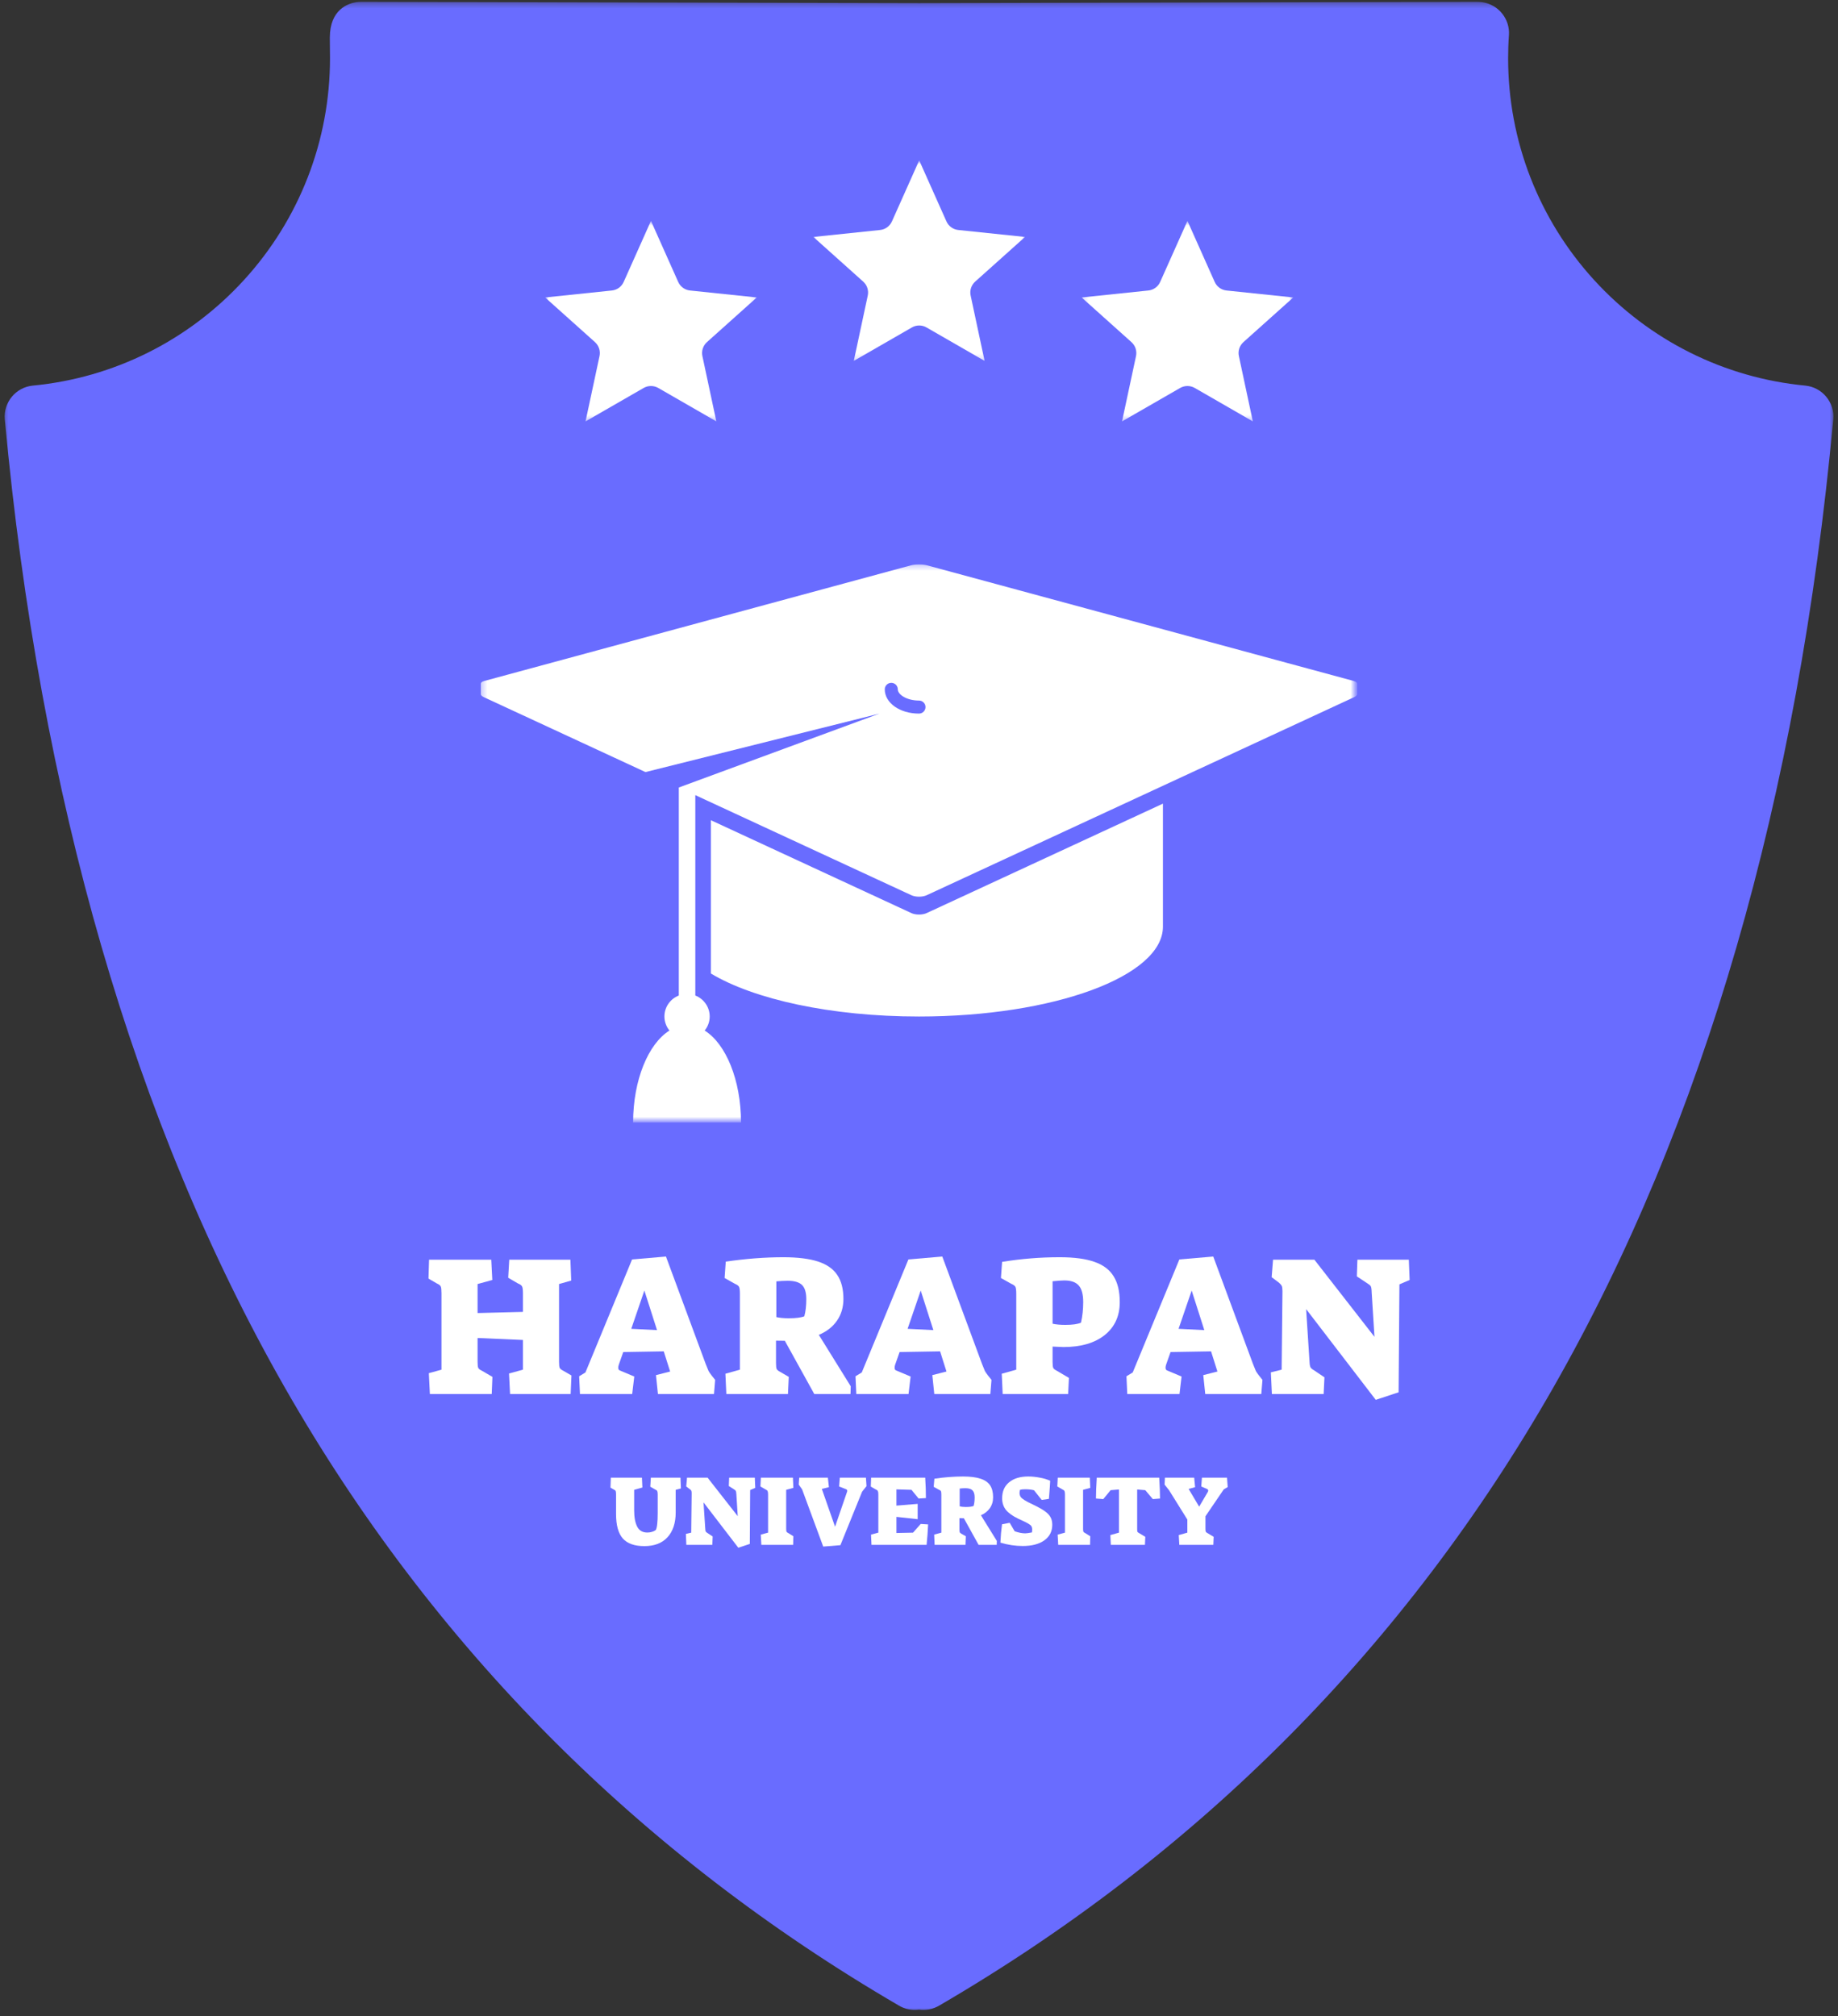 <svg width="330" height="362" viewBox="0 0 330 362" fill="none" xmlns="http://www.w3.org/2000/svg">
<rect x="0" y="0" width="330" height="362" fill="#333333" stroke="none"/>
<path d="M265.182 10.463C265.182 8.943 265.24 7.432 265.344 5.938C265.292 5.932 265.234 5.922 265.182 5.917L165.016 6.156L64.838 5.906C64.787 5.917 64.838 8.938 64.838 10.463C64.838 44.057 39.203 71.662 6.432 74.792C19.057 211.354 73.453 302.37 164.229 355.26C164.49 354.984 164.75 354.703 165.005 354.432C165.266 354.703 165.526 354.984 165.786 355.26C256.568 302.37 310.964 211.354 323.589 74.792C290.818 71.662 265.182 44.057 265.182 10.463Z" fill="#696CFF"/>
<mask id="mask0_51_103" style="mask-type:luminance" maskUnits="userSpaceOnUse" x="0" y="0" width="330" height="362">
<path d="M0.401 0.323H329.401V361.323H0.401V0.323Z" fill="white"/>
</mask>
<g mask="url(#mask0_51_103)">
<path d="M164.229 360.849C163.26 360.849 162.297 360.604 161.417 360.089C114.786 332.922 77.693 295.609 51.172 249.177C24.078 201.734 7.146 143.234 0.865 75.312C0.583 72.245 2.833 69.526 5.901 69.229C20.438 67.839 33.896 61.115 43.797 50.281C53.76 39.38 59.25 25.24 59.25 10.464C59.25 9.969 59.245 9.313 59.234 8.656C59.229 7.964 59.219 7.271 59.219 6.75C59.219 1.661 62.552 0.604 63.99 0.385C64.276 0.344 64.557 0.328 64.854 0.323L165.031 0.568L265.167 0.323C265.427 0.323 265.745 0.344 266.036 0.385L266.193 0.406C269.062 0.849 271.12 3.422 270.917 6.318C270.812 7.724 270.771 9.125 270.771 10.464C270.771 25.24 276.26 39.38 286.219 50.281C296.115 61.115 309.573 67.839 324.115 69.229C327.177 69.526 329.437 72.245 329.146 75.312C322.87 143.234 305.943 201.734 278.849 249.177C252.328 295.609 215.234 332.922 168.604 360.089C167.49 360.74 166.219 360.964 165.005 360.797C164.755 360.828 164.49 360.849 164.229 360.849ZM165.016 348.844C165.219 348.844 165.417 348.859 165.62 348.88C209.297 322.849 244.115 287.453 269.151 243.635C294.745 198.818 311.005 143.661 317.51 79.609C302.354 76.927 288.479 69.318 277.974 57.823C266.359 45.12 259.859 28.708 259.609 11.51L165.031 11.74L70.427 11.51C70.172 28.708 63.672 45.115 52.062 57.823C41.557 69.312 27.682 76.927 12.526 79.609C19.031 143.661 35.297 198.818 60.885 243.635C85.917 287.453 120.734 322.849 164.417 348.88C164.604 348.849 164.807 348.844 165.016 348.844Z" fill="#696CFF"/>
</g>
<mask id="mask1_51_103" style="mask-type:luminance" maskUnits="userSpaceOnUse" x="86" y="101" width="158" height="101">
<path d="M86.281 101.286H243.281V201.287H86.281V101.286Z" fill="white"/>
</mask>
<g mask="url(#mask1_51_103)">
<path d="M164.995 128.115C161.552 128.115 158.854 126.203 158.854 123.76C158.854 123.115 159.38 122.594 160.026 122.594C160.672 122.594 161.193 123.115 161.193 123.76C161.193 124.714 162.823 125.776 164.995 125.776C165.646 125.776 166.167 126.297 166.167 126.943C166.167 127.589 165.646 128.115 164.995 128.115ZM243.047 122.26L166.474 101.505C165.661 101.286 164.339 101.286 163.526 101.505L86.948 122.26C86.5 122.385 86.297 122.578 86.318 122.786C86.312 122.813 86.318 122.839 86.318 122.87C86.312 122.896 86.318 122.922 86.318 122.948C86.312 122.974 86.318 123 86.318 123.031C86.312 123.057 86.318 123.083 86.318 123.109C86.312 123.135 86.318 123.167 86.318 123.193C86.312 123.219 86.318 123.245 86.318 123.271C86.312 123.297 86.318 123.328 86.318 123.354C86.312 123.38 86.318 123.406 86.318 123.438C86.312 123.458 86.318 123.49 86.318 123.516C86.312 123.542 86.318 123.568 86.318 123.594C86.312 123.625 86.318 123.651 86.318 123.677C86.312 123.703 86.318 123.729 86.318 123.755C86.312 123.781 86.318 123.813 86.318 123.839C86.312 123.865 86.318 123.891 86.318 123.917C86.312 123.948 86.318 123.974 86.318 124C86.312 124.026 86.318 124.052 86.318 124.078C86.312 124.109 86.318 124.135 86.318 124.161C86.312 124.188 86.318 124.214 86.318 124.24C86.312 124.271 86.318 124.297 86.318 124.323C86.312 124.349 86.318 124.375 86.318 124.406C86.312 124.432 86.318 124.458 86.318 124.484C86.312 124.51 86.318 124.542 86.318 124.568C86.281 124.76 86.458 124.979 86.859 125.161L115.891 138.615L157.901 128.115L121.875 141.385V178.729C120.365 179.323 119.292 180.781 119.292 182.5C119.292 183.458 119.641 184.328 120.193 185.021C116.401 187.391 113.672 193.88 113.672 201.531H133.042C133.042 193.88 130.313 187.391 126.521 185.021C127.073 184.328 127.422 183.458 127.422 182.5C127.422 180.781 126.349 179.323 124.839 178.729V142.755L163.62 160.719C164.38 161.078 165.625 161.078 166.391 160.719L243.141 125.161C243.536 124.979 243.714 124.76 243.677 124.568C243.677 124.542 243.682 124.51 243.677 124.484C243.677 124.458 243.682 124.432 243.677 124.406C243.677 124.375 243.682 124.349 243.677 124.323C243.677 124.297 243.682 124.271 243.677 124.24C243.677 124.214 243.682 124.188 243.677 124.161C243.677 124.135 243.682 124.109 243.677 124.078C243.677 124.052 243.682 124.026 243.677 124C243.677 123.974 243.682 123.948 243.677 123.917C243.677 123.891 243.682 123.865 243.677 123.839C243.677 123.813 243.682 123.787 243.677 123.755C243.677 123.729 243.682 123.703 243.677 123.677C243.677 123.651 243.682 123.625 243.677 123.594C243.677 123.568 243.682 123.542 243.677 123.516C243.677 123.49 243.682 123.458 243.677 123.438C243.677 123.406 243.682 123.38 243.677 123.354C243.677 123.328 243.682 123.297 243.677 123.276C243.677 123.245 243.682 123.219 243.677 123.193C243.677 123.167 243.682 123.135 243.677 123.109C243.677 123.083 243.682 123.057 243.677 123.031C243.677 123 243.682 122.974 243.677 122.948C243.677 122.922 243.682 122.896 243.677 122.87C243.677 122.839 243.682 122.818 243.677 122.786C243.698 122.578 243.495 122.385 243.047 122.26Z" fill="white"/>
</g>
<path d="M163.62 163.927L127.63 147.255V174.776C135.328 179.406 149.177 182.5 164.995 182.5C189.187 182.5 208.797 175.276 208.797 166.365V144.281L166.385 163.927C165.625 164.286 164.38 164.286 163.62 163.927Z" fill="white"/>
<path d="M211.636 275.604L213.177 275.166V272.812L209.906 267.562L209.094 266.541L209.156 265.291H214.406L214.573 267L213.406 267.312L215.302 270.5L216.844 267.875C216.896 267.791 216.927 267.708 216.927 267.625C216.927 267.489 216.854 267.39 216.719 267.333L215.677 266.875L215.802 265.291H220.302L220.427 266.979L219.719 267.395L216.427 272.229V274.458C216.427 274.739 216.448 274.916 216.49 275C216.531 275.083 216.636 275.166 216.802 275.25L217.906 275.916L217.844 277.354H211.74L211.636 275.604Z" fill="white"/>
<path d="M199.357 275.604L200.899 275.166V267.416L199.399 267.541L198.087 269.145L196.774 269.041C196.774 268.041 196.821 266.791 196.92 265.291H208.128C208.222 266.791 208.274 268.041 208.274 269.041L206.982 269.145L205.628 267.541L204.17 267.416V274.458C204.17 274.739 204.18 274.916 204.212 275C204.253 275.083 204.357 275.166 204.524 275.25L205.628 275.916L205.566 277.354H199.441L199.357 275.604Z" fill="white"/>
<path d="M189.894 275.52L191.207 275.166V268.312C191.207 268.01 191.175 267.807 191.123 267.708C191.082 267.599 190.962 267.5 190.769 267.416L189.832 266.875L189.915 265.291H195.665L195.748 267.125L194.457 267.479V274.458C194.457 274.739 194.477 274.916 194.519 275C194.561 275.083 194.67 275.166 194.852 275.25L195.748 275.812L195.707 277.354H189.998L189.894 275.52Z" fill="white"/>
<path d="M183.615 277.562C182.292 277.562 180.958 277.359 179.615 276.958C179.667 275.781 179.766 274.682 179.906 273.666L181.281 273.396L182.177 274.916C182.885 275.166 183.516 275.291 184.073 275.291C184.266 275.291 184.667 275.239 185.281 275.125C185.307 274.89 185.323 274.729 185.323 274.646C185.323 274.369 185.271 274.156 185.177 274C185.078 273.849 184.87 273.682 184.552 273.5C184.229 273.323 183.656 273.041 182.823 272.666C181.792 272.166 181.052 271.635 180.594 271.062C180.146 270.479 179.927 269.791 179.927 269C179.927 267.765 180.344 266.807 181.177 266.125C182.01 265.432 183.156 265.083 184.615 265.083C185.307 265.083 186 265.156 186.698 265.291C187.406 265.416 188.021 265.604 188.552 265.854C188.521 266.521 188.469 267.349 188.385 268.333L188.323 269.104L187.031 269.291L185.656 267.562C185.224 267.437 184.687 267.375 184.052 267.375C183.646 267.375 183.344 267.411 183.135 267.479C183.078 267.718 183.052 267.896 183.052 268.021C183.052 268.286 183.115 268.521 183.24 268.729C183.375 268.927 183.615 269.125 183.948 269.333C184.281 269.541 184.771 269.802 185.427 270.104C186.385 270.562 187.104 270.968 187.594 271.312C188.078 271.661 188.417 272.021 188.615 272.396C188.823 272.771 188.927 273.224 188.927 273.75C188.927 274.932 188.453 275.864 187.51 276.541C186.562 277.224 185.266 277.562 183.615 277.562Z" fill="white"/>
<path d="M167.721 275.521L169.013 275.166V268.354C169.013 268.052 168.992 267.849 168.95 267.75C168.909 267.64 168.784 267.541 168.575 267.458L167.638 266.937L167.763 265.479C169.539 265.218 171.263 265.083 172.93 265.083C174.221 265.083 175.252 265.218 176.034 265.479C176.825 265.729 177.398 266.125 177.763 266.666C178.122 267.208 178.305 267.927 178.305 268.812C178.305 269.562 178.107 270.218 177.721 270.771C177.346 271.312 176.81 271.739 176.117 272.041L178.971 276.646L178.95 277.354H175.7L173.055 272.583L172.263 272.562V274.562C172.263 274.854 172.284 275.041 172.325 275.125C172.367 275.198 172.471 275.281 172.638 275.375L173.409 275.812L173.346 277.354H167.805L167.721 275.521ZM173.409 270.562C174.034 270.562 174.497 270.5 174.805 270.375C174.93 269.948 174.992 269.432 174.992 268.833C174.992 268.239 174.857 267.812 174.596 267.562C174.346 267.312 173.919 267.187 173.325 267.187C172.992 267.187 172.648 267.208 172.305 267.25V270.437C172.607 270.521 172.976 270.562 173.409 270.562Z" fill="white"/>
<path d="M156.386 275.52L157.699 275.166V268.312C157.699 268.01 157.668 267.807 157.615 267.708C157.574 267.599 157.449 267.5 157.24 267.416L156.345 266.895L156.407 265.291H166.115C166.199 266.541 166.24 267.765 166.24 268.958L164.928 269.041L163.657 267.479L160.949 267.395V270.312L164.761 270V272.75L160.949 272.333V275.229L163.928 275.166L165.303 273.604L166.636 273.687C166.579 274.937 166.49 276.161 166.365 277.354H156.47L156.386 275.52Z" fill="white"/>
<path d="M144.012 267.395L143.408 266.541L143.491 265.291H148.637L148.825 267L147.554 267.312L149.929 274.104L152.054 267.916C152.095 267.823 152.116 267.739 152.116 267.666C152.116 267.515 152.043 267.416 151.908 267.375L150.658 266.875L150.783 265.291H155.47L155.575 266.812L154.783 267.812L150.887 277.416L147.804 277.666L144.012 267.395Z" fill="white"/>
<path d="M136.59 275.52L137.903 275.166V268.312C137.903 268.01 137.872 267.807 137.819 267.708C137.778 267.599 137.658 267.5 137.465 267.416L136.528 266.875L136.611 265.291H142.361L142.444 267.125L141.153 267.479V274.458C141.153 274.739 141.174 274.916 141.215 275C141.257 275.083 141.366 275.166 141.549 275.25L142.444 275.812L142.403 277.354H136.694L136.59 275.52Z" fill="white"/>
<path d="M126.31 269.729L126.623 274.416C126.633 274.698 126.665 274.875 126.706 274.958C126.748 275.041 126.852 275.135 127.019 275.229L127.956 275.854L127.894 277.354H123.227L123.144 275.395L124.102 275.166L124.185 268.125C124.185 267.89 124.165 267.729 124.123 267.645C124.092 267.562 124.008 267.474 123.873 267.375L123.206 266.875L123.352 265.291H127.04L132.456 272.208L132.206 268.229C132.191 267.937 132.154 267.75 132.102 267.666C132.06 267.583 131.956 267.494 131.79 267.395L130.852 266.791L130.915 265.291H135.519L135.602 267.125L134.685 267.52L134.623 277.187L132.56 277.875L126.31 269.729Z" fill="white"/>
<path d="M115.691 277.583C113.925 277.583 112.634 277.125 111.816 276.208C111.009 275.281 110.608 273.823 110.608 271.833V268.312C110.608 268.01 110.587 267.807 110.545 267.708C110.504 267.599 110.384 267.5 110.191 267.416L109.608 267.083L109.67 265.291H115.254L115.337 267.062L113.858 267.479V271.145C113.858 272.385 114.035 273.364 114.399 274.083C114.759 274.791 115.368 275.145 116.233 275.145C116.524 275.145 116.8 275.104 117.066 275.02C117.342 274.937 117.571 274.828 117.754 274.687C117.879 274.411 117.962 274.041 118.004 273.583C118.056 273.125 118.087 272.51 118.087 271.729V268.312C118.087 268.01 118.056 267.807 118.004 267.708C117.962 267.599 117.837 267.5 117.629 267.416L116.754 266.916L116.858 265.291H122.17L122.254 267.229L121.316 267.479V271.52C121.316 273.437 120.821 274.932 119.837 276C118.863 277.057 117.483 277.583 115.691 277.583Z" fill="white"/>
<path d="M76.996 246.531L79.267 245.906V232.197C79.267 231.588 79.225 231.187 79.142 230.989C79.058 230.781 78.819 230.593 78.433 230.427L76.933 229.552L77.037 226.156H88.204L88.392 229.802L85.746 230.531V235.739L93.892 235.531V232.197C93.892 231.588 93.84 231.187 93.746 230.989C93.662 230.781 93.412 230.593 92.996 230.427L91.246 229.406L91.433 226.156H102.412L102.558 229.906L100.371 230.531V244.489C100.371 245.062 100.412 245.427 100.496 245.593C100.579 245.76 100.787 245.927 101.121 246.093L102.6 246.947L102.454 250.281H91.579L91.392 246.593L93.892 245.906V240.572L85.746 240.218V244.489C85.746 245.062 85.787 245.427 85.871 245.593C85.954 245.76 86.168 245.927 86.517 246.093L88.412 247.197L88.287 250.281H77.183L76.996 246.531Z" fill="white"/>
<path d="M103.985 247.093L105.11 246.406L113.485 226.114L119.568 225.593L126.714 244.906C126.964 245.531 127.13 245.942 127.214 246.135C127.308 246.317 127.49 246.583 127.755 246.927L128.401 247.739L128.193 250.281H118.13L117.776 246.885L120.318 246.239L119.172 242.614L111.901 242.739L111.11 244.989C111.037 245.197 111.005 245.38 111.005 245.531C111.005 245.697 111.031 245.822 111.089 245.906C111.156 245.989 111.261 246.052 111.401 246.093L113.88 247.135L113.505 250.281H104.13L103.985 247.093ZM115.693 231.697L113.339 238.572L117.964 238.802L115.693 231.697Z" fill="white"/>
<path d="M130.243 246.635L132.847 245.906V232.281C132.847 231.656 132.795 231.25 132.701 231.052C132.602 230.843 132.352 230.656 131.951 230.489L130.097 229.447L130.305 226.51C133.889 225.984 137.337 225.718 140.66 225.718C143.227 225.718 145.295 225.979 146.868 226.489C148.451 227.005 149.602 227.812 150.326 228.906C151.061 229.989 151.43 231.427 151.43 233.218C151.43 234.692 151.045 235.984 150.285 237.093C149.519 238.208 148.43 239.062 147.014 239.656L152.743 248.885L152.701 250.281H146.201L140.91 240.718L139.326 240.697V244.697C139.326 245.27 139.368 245.635 139.451 245.802C139.535 245.958 139.743 246.125 140.076 246.302L141.618 247.197L141.472 250.281H130.41L130.243 246.635ZM141.618 236.677C142.878 236.677 143.811 236.562 144.41 236.322C144.644 235.463 144.764 234.437 144.764 233.239C144.764 232.046 144.503 231.197 143.993 230.697C143.477 230.197 142.623 229.947 141.43 229.947C140.764 229.947 140.081 229.984 139.389 230.052V236.468C140.014 236.609 140.753 236.677 141.618 236.677Z" fill="white"/>
<path d="M153.599 247.093L154.724 246.406L163.099 226.114L169.183 225.593L176.328 244.906C176.578 245.531 176.745 245.942 176.828 246.135C176.922 246.317 177.104 246.583 177.37 246.927L178.016 247.739L177.808 250.281H167.745L167.391 246.885L169.933 246.239L168.787 242.614L161.516 242.739L160.724 244.989C160.651 245.197 160.62 245.38 160.62 245.531C160.62 245.697 160.646 245.822 160.703 245.906C160.771 245.989 160.875 246.052 161.016 246.093L163.495 247.135L163.12 250.281H153.745L153.599 247.093ZM165.308 231.697L162.953 238.572L167.578 238.802L165.308 231.697Z" fill="white"/>
<path d="M179.858 246.635L182.462 245.906V232.281C182.462 231.656 182.41 231.25 182.316 231.052C182.217 230.843 181.967 230.656 181.566 230.489L179.712 229.447L179.92 226.552C181.738 226.26 183.451 226.052 185.066 225.927C186.691 225.791 188.43 225.718 190.295 225.718C192.878 225.718 194.946 226 196.503 226.552C198.071 227.093 199.217 227.958 199.941 229.135C200.675 230.302 201.045 231.854 201.045 233.781C201.045 236.281 200.139 238.255 198.337 239.697C196.529 241.13 194.066 241.843 190.941 241.843L188.983 241.76V244.489C188.983 245.062 189.024 245.427 189.108 245.593C189.191 245.76 189.399 245.927 189.733 246.093L191.92 247.385L191.774 250.281H180.024L179.858 246.635ZM191.274 237.864C192.55 237.864 193.488 237.734 194.087 237.468C194.347 236.302 194.483 235.072 194.483 233.781C194.483 232.38 194.212 231.38 193.67 230.781C193.139 230.187 192.279 229.885 191.087 229.885C190.68 229.885 189.983 229.937 188.983 230.031V237.656C189.618 237.796 190.384 237.864 191.274 237.864Z" fill="white"/>
<path d="M202.247 247.093L203.372 246.406L211.747 226.114L217.831 225.593L224.976 244.906C225.226 245.531 225.393 245.942 225.476 246.135C225.57 246.317 225.753 246.583 226.018 246.927L226.664 247.739L226.456 250.281H216.393L216.039 246.885L218.581 246.239L217.435 242.614L210.164 242.739L209.372 244.989C209.299 245.197 209.268 245.38 209.268 245.531C209.268 245.697 209.294 245.822 209.351 245.906C209.419 245.989 209.523 246.052 209.664 246.093L212.143 247.135L211.768 250.281H202.393L202.247 247.093ZM213.956 231.697L211.601 238.572L216.226 238.802L213.956 231.697Z" fill="white"/>
<path d="M234.506 235.031L235.11 244.406C235.136 244.963 235.198 245.322 235.297 245.489C235.391 245.656 235.61 245.838 235.943 246.031L237.797 247.281L237.651 250.281H228.36L228.172 246.385L230.11 245.906L230.256 231.822C230.256 231.364 230.214 231.052 230.131 230.885C230.058 230.718 229.901 230.526 229.651 230.302L228.318 229.302L228.568 226.156H235.985L246.776 240.01L246.276 232.031C246.261 231.463 246.203 231.093 246.11 230.927C246.011 230.76 245.797 230.583 245.464 230.385L243.61 229.156L243.714 226.156H252.943L253.089 229.802L251.256 230.593L251.11 249.968L247.006 251.322L234.506 235.031Z" fill="white"/>
<mask id="mask2_51_103" style="mask-type:luminance" maskUnits="userSpaceOnUse" x="97" y="39" width="39" height="37">
<path d="M97.875 39.656H135.875V75.656H97.875V39.656Z" fill="white"/>
</mask>
<g mask="url(#mask2_51_103)">
<path fill-rule="evenodd" clip-rule="evenodd" d="M116.875 39.656L121.766 50.615C121.953 51.036 122.25 51.401 122.625 51.672C123 51.943 123.438 52.109 123.901 52.156L135.875 53.406L126.922 61.427C126.578 61.74 126.323 62.13 126.182 62.568C126.036 63.005 126.01 63.474 126.109 63.927L128.615 75.656L118.193 69.656C117.792 69.427 117.339 69.302 116.875 69.302C116.411 69.302 115.958 69.427 115.557 69.656L105.13 75.656L107.641 63.927C107.734 63.474 107.714 63.005 107.568 62.568C107.427 62.13 107.172 61.74 106.828 61.427L97.875 53.406L109.849 52.156C110.307 52.109 110.75 51.943 111.125 51.672C111.495 51.401 111.792 51.036 111.979 50.615L116.875 39.656Z" fill="white"/>
</g>
<mask id="mask3_51_103" style="mask-type:luminance" maskUnits="userSpaceOnUse" x="194" y="39" width="39" height="37">
<path d="M194.198 39.656H232.198V75.656H194.198V39.656Z" fill="white"/>
</mask>
<g mask="url(#mask3_51_103)">
<path fill-rule="evenodd" clip-rule="evenodd" d="M213.198 39.656L218.089 50.615C218.276 51.036 218.573 51.401 218.948 51.672C219.323 51.943 219.76 52.109 220.219 52.156L232.198 53.406L223.245 61.427C222.901 61.74 222.646 62.13 222.5 62.568C222.359 63.005 222.333 63.474 222.432 63.927L224.937 75.656L214.516 69.656C214.115 69.427 213.656 69.302 213.198 69.302C212.734 69.302 212.281 69.427 211.88 69.656L201.453 75.656L203.964 63.927C204.057 63.474 204.031 63.005 203.891 62.568C203.75 62.13 203.49 61.74 203.146 61.427L194.198 53.406L206.172 52.156C206.63 52.109 207.073 51.943 207.443 51.672C207.818 51.401 208.115 51.036 208.302 50.615L213.198 39.656Z" fill="white"/>
</g>
<mask id="mask4_51_103" style="mask-type:luminance" maskUnits="userSpaceOnUse" x="146" y="28" width="39" height="37">
<path d="M146.036 28.792H184.036V64.792H146.036V28.792Z" fill="white"/>
</mask>
<g mask="url(#mask4_51_103)">
<path fill-rule="evenodd" clip-rule="evenodd" d="M165.036 28.792L169.927 39.75C170.115 40.172 170.411 40.536 170.786 40.807C171.161 41.078 171.599 41.245 172.057 41.292L184.036 42.542L175.083 50.562C174.74 50.87 174.484 51.266 174.339 51.703C174.198 52.141 174.172 52.609 174.271 53.057L176.776 64.792L166.354 58.792C165.953 58.557 165.5 58.438 165.036 58.438C164.573 58.438 164.12 58.557 163.719 58.792L153.292 64.792L155.802 53.057C155.896 52.609 155.87 52.141 155.729 51.703C155.589 51.266 155.328 50.87 154.984 50.562L146.036 42.542L158.01 41.292C158.469 41.245 158.911 41.078 159.286 40.807C159.656 40.536 159.953 40.172 160.141 39.75L165.036 28.792Z" fill="white"/>
</g>
</svg>

